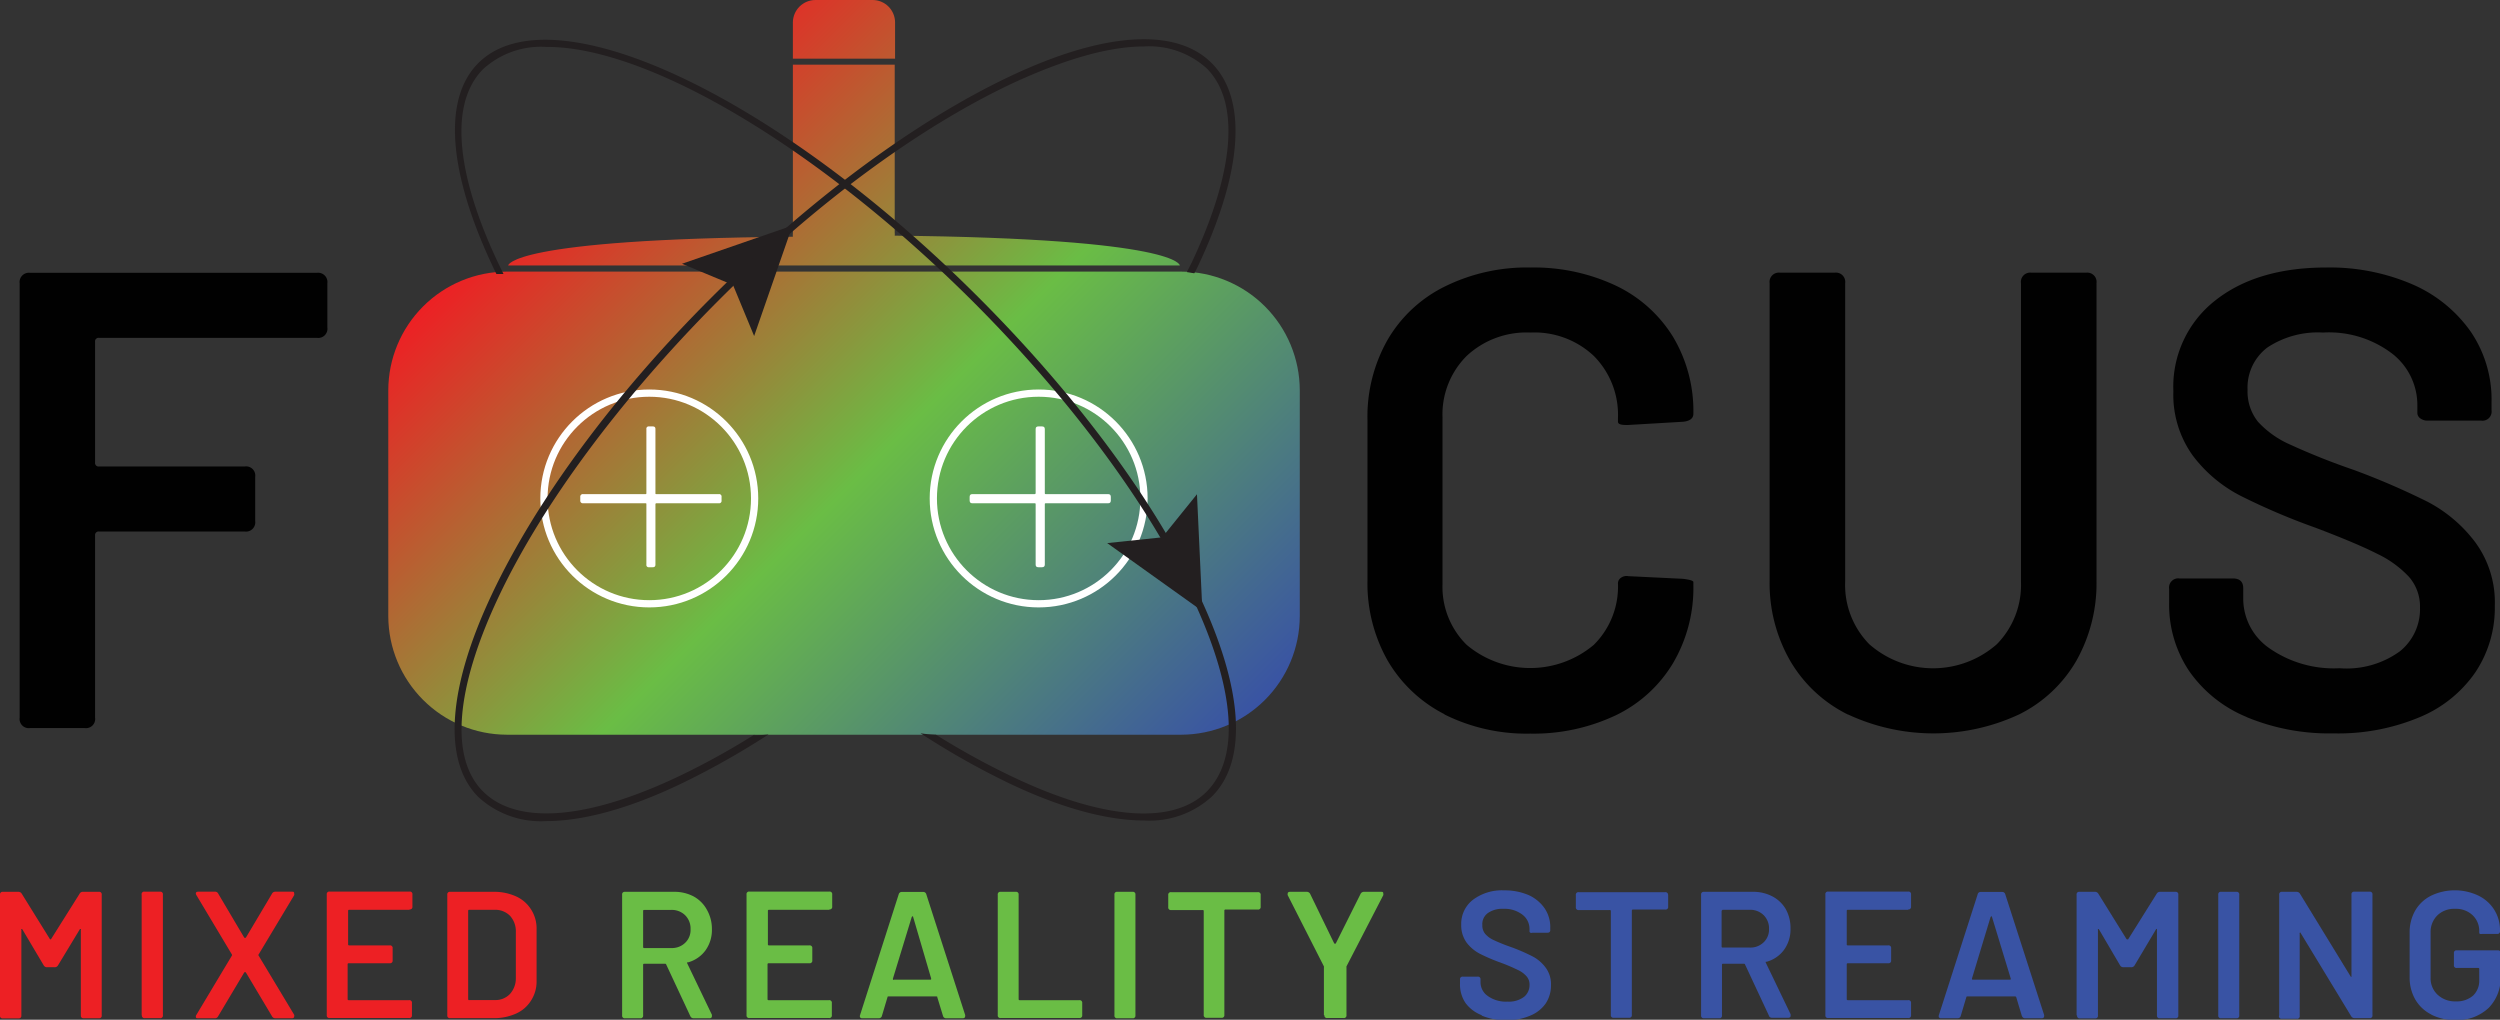 <svg id="Layer_1" data-name="Layer 1" xmlns="http://www.w3.org/2000/svg" xmlns:xlink="http://www.w3.org/1999/xlink" viewBox="0 0 207.19 84.51"><rect x="0" y="0" width="207.19" height="84.51" fill="#333333" stroke="none"/><defs><clipPath id="clip-path"><rect width="207.19" height="84.51" fill="none"/></clipPath><clipPath id="clip-path-2"><path d="M42,22.51a9.85,9.85,0,0,0-9.82,9.82V51.08A9.85,9.85,0,0,0,42,60.89H97.9a9.85,9.85,0,0,0,9.82-9.81V32.33a9.85,9.85,0,0,0-9.82-9.82ZM65.71,5.36v14a1.09,1.09,0,0,0,0,.26C42.13,19.81,42.14,22,42.11,22H97.78s0-2.23-23.63-2.47a1.09,1.09,0,0,0,0-.26V5.36ZM67.57,0a1.87,1.87,0,0,0-1.86,1.86v3h8.47v-3A1.86,1.86,0,0,0,72.32,0Z" fill="none"/></clipPath><linearGradient id="linear-gradient" y1="84.62" x2="1" y2="84.62" gradientTransform="matrix(0, 72.4, 72.4, 0, -6056.24, 2.21)" gradientUnits="userSpaceOnUse"><stop offset="0" stop-color="#ed2024"/><stop offset="0" stop-color="#ed2024"/><stop offset="0.49" stop-color="#6abd45"/><stop offset="1" stop-color="#3953a4"/><stop offset="1" stop-color="#3953a4"/></linearGradient></defs><g clip-path="url(#clip-path)"><path d="M26.27,28H8.21a.29.29,0,0,0-.33.33v10a.29.29,0,0,0,.33.33H20.28a.76.76,0,0,1,.87.86v3.66a.77.77,0,0,1-.87.87H8.21a.29.29,0,0,0-.33.32V59.48a.76.76,0,0,1-.86.86H2.49a.76.76,0,0,1-.86-.86v-36a.77.77,0,0,1,.86-.87H26.27a.77.77,0,0,1,.86.87v3.66a.76.76,0,0,1-.86.86" fill="#010101"/><path d="M119.71,59.19A11.48,11.48,0,0,1,115,54.74a13,13,0,0,1-1.67-6.63V34.79A12.9,12.9,0,0,1,115,28.16a11.23,11.23,0,0,1,4.75-4.42,15.36,15.36,0,0,1,7.11-1.57,15.94,15.94,0,0,1,7.07,1.51,11.22,11.22,0,0,1,4.74,4.26,12,12,0,0,1,1.67,6.36c0,.36-.27.58-.81.65l-4.58.27h-.22c-.43,0-.64-.09-.64-.27v-.32a6.91,6.91,0,0,0-2-5.13,7.18,7.18,0,0,0-5.26-1.94,7.26,7.26,0,0,0-5.28,1.94,6.85,6.85,0,0,0-2,5.13V48.38a6.74,6.74,0,0,0,2,5.06,8.18,8.18,0,0,0,10.54,0,6.79,6.79,0,0,0,2-5.09.56.56,0,0,1,.24-.46.8.8,0,0,1,.62-.14l4.53.22c.57.07.86.16.86.27v.27A12.28,12.28,0,0,1,138.63,55a11.16,11.16,0,0,1-4.74,4.29,15.94,15.94,0,0,1-7.07,1.51,15.24,15.24,0,0,1-7.11-1.59" fill="#010101"/><path d="M153.13,59.21a11.34,11.34,0,0,1-4.77-4.45,12.88,12.88,0,0,1-1.7-6.65V23.47a.77.77,0,0,1,.87-.87h4.52a.77.77,0,0,1,.87.87V48.21a7,7,0,0,0,2,5.18,8,8,0,0,0,10.57,0,7,7,0,0,0,2-5.18V23.47a.77.77,0,0,1,.87-.87h4.53a.77.77,0,0,1,.86.87V48.11a13.06,13.06,0,0,1-1.67,6.65,11.23,11.23,0,0,1-4.75,4.45,16.79,16.79,0,0,1-14.18,0" fill="#010101"/><path d="M186.21,59.43a10.81,10.81,0,0,1-4.77-3.8,9.85,9.85,0,0,1-1.67-5.69V48.81a.76.76,0,0,1,.86-.87h4.42c.57,0,.86.27.86.81v.86a5,5,0,0,0,2.19,4.13,9.34,9.34,0,0,0,5.79,1.64,7.52,7.52,0,0,0,5-1.4,4.47,4.47,0,0,0,1.67-3.61,3.75,3.75,0,0,0-.91-2.56A8.72,8.72,0,0,0,197,45.89q-1.69-.86-5.09-2.15a54.77,54.77,0,0,1-6.2-2.64,11.55,11.55,0,0,1-4-3.37,8.63,8.63,0,0,1-1.59-5.31,9.07,9.07,0,0,1,3.45-7.5c2.3-1.83,5.38-2.75,9.22-2.75a17.28,17.28,0,0,1,7.15,1.4,11.47,11.47,0,0,1,4.82,3.91,10,10,0,0,1,1.73,5.8V34a.76.76,0,0,1-.86.86h-4.43a1,1,0,0,1-.62-.19.56.56,0,0,1-.24-.46V33.6a5.39,5.39,0,0,0-2.07-4.28,8.65,8.65,0,0,0-5.75-1.76,7.59,7.59,0,0,0-4.61,1.24,4.16,4.16,0,0,0-1.64,3.51,4,4,0,0,0,.86,2.64,7.9,7.9,0,0,0,2.59,1.86,57,57,0,0,0,5.34,2.13,61.28,61.28,0,0,1,6.12,2.64,11.77,11.77,0,0,1,3.93,3.32,8.41,8.41,0,0,1,1.65,5.31,9.61,9.61,0,0,1-1.62,5.52,10.46,10.46,0,0,1-4.64,3.72,17.45,17.45,0,0,1-7.11,1.33,17.86,17.86,0,0,1-7.2-1.35" fill="#010101"/></g><g clip-path="url(#clip-path-2)"><rect x="21.71" y="-17.79" width="96.47" height="96.47" transform="translate(-1.04 58.38) rotate(-45)" fill="url(#linear-gradient)"/></g><g clip-path="url(#clip-path)"><path d="M0,84.15v-10a.21.21,0,0,1,.24-.24H1.51a.32.32,0,0,1,.3.17l2.34,3.77s0,0,.07,0,0,0,0,0l2.37-3.77a.3.3,0,0,1,.29-.17H8.19a.21.21,0,0,1,.24.24v10a.21.21,0,0,1-.24.24H6.93c-.16,0-.23-.08-.23-.24V77.06a.07.07,0,0,0,0-.07s0,0-.07,0L4.81,80a.31.31,0,0,1-.3.16H3.92a.31.31,0,0,1-.3-.16L1.84,77s0,0-.07,0,0,0,0,.07v7.09a.21.21,0,0,1-.24.24H.24A.21.21,0,0,1,0,84.15" fill="#ed2024"/><path d="M11.74,84.15v-10A.21.21,0,0,1,12,73.9h1.26a.21.21,0,0,1,.24.24v10a.21.21,0,0,1-.24.24H12a.21.21,0,0,1-.24-.24" fill="#ed2024"/><path d="M16.23,84.24a.24.24,0,0,1,.05-.14l2.93-4.89a.09.09,0,0,0,0-.12l-2.93-4.9a.3.3,0,0,1-.05-.14c0-.1.07-.15.2-.15h1.38a.28.28,0,0,1,.28.17l2.16,3.65s0,0,.07,0,0,0,.05,0l2.17-3.65a.3.3,0,0,1,.28-.17h1.37c.13,0,.19,0,.19.15a.27.27,0,0,1,0,.14l-2.94,4.9a.09.09,0,0,0,0,.12l2.94,4.89a.23.23,0,0,1,0,.14c0,.1-.06.15-.19.15H22.82a.3.3,0,0,1-.28-.17l-2.17-3.64a.05.05,0,0,0-.05,0,.08.08,0,0,0-.07,0l-2.17,3.64a.29.29,0,0,1-.29.17H16.43c-.13,0-.2,0-.2-.15" fill="#ed2024"/><path d="M33.94,75.4h-5a.08.08,0,0,0-.09.09v2.77a.08.08,0,0,0,.09.09h3.36a.21.21,0,0,1,.24.24v1a.21.21,0,0,1-.24.24H28.9a.08.08,0,0,0-.09.09V82.8a.08.08,0,0,0,.09.09h5a.21.21,0,0,1,.24.24v1a.21.21,0,0,1-.24.24H27.32a.21.21,0,0,1-.24-.24v-10a.21.21,0,0,1,.24-.24h6.62a.21.21,0,0,1,.24.24v1a.21.21,0,0,1-.24.24" fill="#ed2024"/><path d="M37.07,84.15v-10a.21.21,0,0,1,.24-.24H40.9a4.4,4.4,0,0,1,1.87.38A2.86,2.86,0,0,1,44,75.35,2.92,2.92,0,0,1,44.47,77v4.35A2.9,2.9,0,0,1,44,82.94,2.8,2.8,0,0,1,42.77,84a4.4,4.4,0,0,1-1.87.38H37.31a.21.21,0,0,1-.24-.24m1.82-1.26H41a1.65,1.65,0,0,0,1.26-.5,1.91,1.91,0,0,0,.49-1.34V77.26a1.9,1.9,0,0,0-.48-1.36A1.72,1.72,0,0,0,41,75.4H38.89a.08.08,0,0,0-.09.09V82.8a.08.08,0,0,0,.09.09" fill="#ed2024"/><path d="M57.21,84.21l-2-4.28s0-.06-.11-.06H53.39a.08.08,0,0,0-.09.09v4.19a.21.21,0,0,1-.24.24H51.8a.21.21,0,0,1-.24-.24v-10a.21.21,0,0,1,.24-.24h4.06a3.4,3.4,0,0,1,1.62.38,2.76,2.76,0,0,1,1.09,1.08A3.21,3.21,0,0,1,59,77a2.89,2.89,0,0,1-.53,1.76,2.67,2.67,0,0,1-1.46,1,.1.1,0,0,0-.06,0,.06.06,0,0,0,0,.07L59,84.1l0,.12c0,.11-.07.17-.21.17H57.49a.28.28,0,0,1-.28-.18M53.3,75.48v3a.08.08,0,0,0,.09.09h2.23a1.57,1.57,0,0,0,1.16-.43A1.46,1.46,0,0,0,57.23,77a1.54,1.54,0,0,0-.45-1.15,1.58,1.58,0,0,0-1.16-.44H53.39a.08.08,0,0,0-.09.09" fill="#6abd45"/><path d="M68.73,75.4h-5a.08.08,0,0,0-.09.09v2.77a.08.08,0,0,0,.09.09h3.35a.21.21,0,0,1,.24.24v1a.21.21,0,0,1-.24.24H63.7a.08.08,0,0,0-.09.09V82.8a.08.08,0,0,0,.09.09h5a.21.21,0,0,1,.24.24v1a.21.21,0,0,1-.24.24H62.11a.21.21,0,0,1-.24-.24v-10a.21.21,0,0,1,.24-.24h6.62a.21.21,0,0,1,.24.24v1a.21.21,0,0,1-.24.24" fill="#6abd45"/><path d="M78.15,84.19l-.47-1.54c0-.05,0-.07-.1-.07H73.65c-.06,0-.09,0-.1.07l-.46,1.54a.26.26,0,0,1-.27.2H71.45a.2.2,0,0,1-.17-.08.24.24,0,0,1,0-.19l3.2-10a.26.26,0,0,1,.27-.2h1.75a.26.26,0,0,1,.27.2l3.22,10a.2.2,0,0,1,0,.09q0,.18-.21.18H78.42a.26.26,0,0,1-.27-.2m-4.06-3h3c.06,0,.09,0,.08-.1L75.68,76s0-.06-.06-.06,0,0-.06.06L74,81.11c0,.07,0,.1.08.1" fill="#6abd45"/><path d="M82.69,84.15v-10a.21.21,0,0,1,.24-.24h1.25a.21.21,0,0,1,.24.24V82.8a.08.08,0,0,0,.09.09h4.95a.21.21,0,0,1,.23.24v1a.21.21,0,0,1-.23.24H82.93a.21.21,0,0,1-.24-.24" fill="#6abd45"/><path d="M92.36,84.15v-10a.21.21,0,0,1,.24-.24h1.26a.21.21,0,0,1,.24.24v10a.21.21,0,0,1-.24.24H92.6a.21.21,0,0,1-.24-.24" fill="#6abd45"/><path d="M104.48,74.14v1a.21.21,0,0,1-.24.24h-2.68a.08.08,0,0,0-.09.09v8.64a.21.21,0,0,1-.24.24H100a.21.21,0,0,1-.24-.24V75.51a.08.08,0,0,0-.09-.09H97.06a.21.21,0,0,1-.24-.24v-1a.21.21,0,0,1,.24-.24h7.18a.21.21,0,0,1,.24.24" fill="#6abd45"/><path d="M109.72,84.13V80.2a.26.26,0,0,0,0-.11l-3-5.9a.27.27,0,0,1,0-.14c0-.09.07-.14.21-.14h1.36a.31.31,0,0,1,.29.17l2,4.12s0,0,.06,0a.06.06,0,0,0,.06,0l2.06-4.12a.31.31,0,0,1,.29-.17h1.38c.14,0,.21,0,.21.14a.3.3,0,0,1,0,.14l-3.05,5.9a.62.62,0,0,0,0,.11v3.93a.21.21,0,0,1-.24.24H110a.21.21,0,0,1-.24-.24" fill="#6abd45"/><path d="M122.79,84.13a3,3,0,0,1-1.33-1A2.74,2.74,0,0,1,121,81.5v-.32a.21.21,0,0,1,.24-.24h1.22a.21.21,0,0,1,.24.23v.24a1.38,1.38,0,0,0,.61,1.14,2.57,2.57,0,0,0,1.61.46,2.1,2.1,0,0,0,1.38-.39,1.24,1.24,0,0,0,.46-1,1,1,0,0,0-.25-.71,2.12,2.12,0,0,0-.73-.53,14.77,14.77,0,0,0-1.41-.6,14.87,14.87,0,0,1-1.73-.74,3.29,3.29,0,0,1-1.1-.93,2.45,2.45,0,0,1-.44-1.48,2.51,2.51,0,0,1,1-2.08,4,4,0,0,1,2.56-.76,5,5,0,0,1,2,.38A3.23,3.23,0,0,1,128,75.26a2.76,2.76,0,0,1,.48,1.61v.2c0,.16-.08.23-.24.23H127a.23.23,0,0,1-.17,0,.13.13,0,0,1-.07-.12V77a1.48,1.48,0,0,0-.58-1.19,2.42,2.42,0,0,0-1.59-.49,2.07,2.07,0,0,0-1.28.35,1.13,1.13,0,0,0-.46,1,1.07,1.07,0,0,0,.24.73,2.09,2.09,0,0,0,.72.52,14.89,14.89,0,0,0,1.48.59,16.19,16.19,0,0,1,1.7.74,3.19,3.19,0,0,1,1.09.92,2.29,2.29,0,0,1,.46,1.47,2.7,2.7,0,0,1-.45,1.54,2.91,2.91,0,0,1-1.29,1,4.81,4.81,0,0,1-2,.37,5,5,0,0,1-2-.38" fill="#3953a4"/><path d="M138.25,74.14v1a.21.21,0,0,1-.24.24h-2.68a.08.08,0,0,0-.09.09v8.64a.21.21,0,0,1-.24.24h-1.26a.21.21,0,0,1-.24-.24V75.51a.08.08,0,0,0-.09-.09h-2.57a.21.21,0,0,1-.24-.24v-1a.21.21,0,0,1,.24-.24H138a.21.21,0,0,1,.24.24" fill="#3953a4"/><path d="M146.62,84.21l-2-4.28s0-.06-.11-.06H142.8a.08.08,0,0,0-.09.09v4.19a.21.21,0,0,1-.24.24h-1.26a.21.21,0,0,1-.23-.24v-10a.21.21,0,0,1,.23-.24h4.06a3.4,3.4,0,0,1,1.62.38A2.76,2.76,0,0,1,148,75.35a3.21,3.21,0,0,1,.39,1.6,2.89,2.89,0,0,1-.53,1.76,2.67,2.67,0,0,1-1.46,1,.1.1,0,0,0-.06,0,.06.06,0,0,0,0,.07l2.06,4.28,0,.12c0,.11-.07.17-.21.17h-1.31a.29.29,0,0,1-.29-.18m-3.91-8.73v3a.08.08,0,0,0,.09.09H145a1.57,1.57,0,0,0,1.16-.43,1.46,1.46,0,0,0,.45-1.11,1.54,1.54,0,0,0-.45-1.15,1.58,1.58,0,0,0-1.16-.44H142.8a.08.08,0,0,0-.09.09" fill="#3953a4"/><path d="M158.14,75.4h-5a.08.08,0,0,0-.09.09v2.77a.08.08,0,0,0,.09.09h3.35a.21.21,0,0,1,.24.24v1a.21.21,0,0,1-.24.24h-3.35a.08.08,0,0,0-.09.09V82.8a.08.08,0,0,0,.09.09h5a.21.21,0,0,1,.24.24v1a.21.21,0,0,1-.24.24h-6.62a.21.21,0,0,1-.24-.24v-10a.21.21,0,0,1,.24-.24h6.62a.21.21,0,0,1,.24.24v1a.21.21,0,0,1-.24.24" fill="#3953a4"/><path d="M167.56,84.19l-.46-1.54a.1.1,0,0,0-.11-.07h-3.92c-.06,0-.1,0-.11.07l-.46,1.54a.26.26,0,0,1-.27.2h-1.37a.2.2,0,0,1-.17-.08.24.24,0,0,1,0-.19l3.21-10a.25.25,0,0,1,.26-.2h1.76a.26.26,0,0,1,.27.2l3.22,10a.22.22,0,0,1,0,.09q0,.18-.21.18h-1.36a.26.26,0,0,1-.27-.2m-4.06-3h3.06c.06,0,.08,0,.07-.1L165.09,76s0-.06-.05-.06,0,0-.07.06l-1.54,5.09c0,.07,0,.1.07.1" fill="#3953a4"/><path d="M172.1,84.15v-10a.21.21,0,0,1,.24-.24h1.27a.32.32,0,0,1,.3.17l2.34,3.77s0,0,.06,0a.06.06,0,0,0,.06,0l2.36-3.77a.32.32,0,0,1,.3-.17h1.26a.21.21,0,0,1,.24.24v10a.21.21,0,0,1-.24.24H179a.21.21,0,0,1-.24-.24V77.06s0-.06,0-.07,0,0-.06,0L176.91,80a.31.31,0,0,1-.3.16H176a.31.31,0,0,1-.3-.16L173.94,77s0,0-.07,0a.07.07,0,0,0,0,.07v7.09a.21.21,0,0,1-.23.24h-1.26a.21.21,0,0,1-.24-.24" fill="#3953a4"/><path d="M183.84,84.15v-10a.21.21,0,0,1,.24-.24h1.26a.21.21,0,0,1,.24.24v10a.21.21,0,0,1-.24.24h-1.26a.21.21,0,0,1-.24-.24" fill="#3953a4"/><path d="M188.89,84.15v-10a.21.21,0,0,1,.24-.24h1.19a.32.32,0,0,1,.3.17l4.2,6.86s0,0,.06,0,0,0,0-.07V74.14a.21.21,0,0,1,.24-.24h1.26a.21.21,0,0,1,.24.24v10a.21.21,0,0,1-.24.24h-1.23a.32.32,0,0,1-.3-.17l-4.19-6.9s0-.06-.07,0a.09.09,0,0,0,0,.08l0,6.8a.21.21,0,0,1-.24.24h-1.24a.21.21,0,0,1-.24-.24" fill="#3953a4"/><path d="M201.48,84.07a3.19,3.19,0,0,1-1.32-1.25A3.67,3.67,0,0,1,199.7,81V77.33a3.64,3.64,0,0,1,.46-1.86,3.16,3.16,0,0,1,1.32-1.24,4.56,4.56,0,0,1,3.93,0,3.2,3.2,0,0,1,1.31,1.18,3.16,3.16,0,0,1,.47,1.69v.06a.21.21,0,0,1-.24.24H205.7a.43.43,0,0,1-.17,0,.12.12,0,0,1-.06-.1v-.12a1.78,1.78,0,0,0-.55-1.33,2,2,0,0,0-1.46-.53,2,2,0,0,0-1.47.55,1.93,1.93,0,0,0-.55,1.44V81a1.86,1.86,0,0,0,.58,1.44,2.1,2.1,0,0,0,1.51.55,2.06,2.06,0,0,0,1.42-.47,1.7,1.7,0,0,0,.52-1.3v-.91a.08.08,0,0,0-.09-.09h-1.77a.21.21,0,0,1-.24-.24V79a.21.21,0,0,1,.24-.24H207a.21.21,0,0,1,.24.24v1.86a3.53,3.53,0,0,1-1,2.68,3.8,3.8,0,0,1-2.72,1,4.31,4.31,0,0,1-2-.44" fill="#3953a4"/><path d="M92.06,41.18v.3c0,.15-.07.23-.22.23H86.67c-.06,0-.08,0-.08.08v5c0,.15-.08.22-.23.22h-.3c-.16,0-.23-.07-.23-.22v-5c0-.06,0-.08-.08-.08H80.58c-.15,0-.22-.08-.22-.23v-.3c0-.15.07-.23.22-.23h5.17s.08,0,.08-.08V35.56c0-.15.07-.22.23-.22h.3c.15,0,.23.07.23.22v5.31c0,.06,0,.08.08.08h5.17c.15,0,.22.08.22.23" fill="#fff"/><circle cx="86.08" cy="41.31" r="8.73" fill="none" stroke="#fff" stroke-miterlimit="10" stroke-width="0.6"/><path d="M59.8,41.18v.3a.2.2,0,0,1-.22.23H54.4s-.08,0-.08.08v5c0,.15-.07.22-.23.22h-.3a.19.19,0,0,1-.22-.22v-5c0-.06,0-.08-.09-.08H48.32a.21.21,0,0,1-.23-.23v-.3a.21.21,0,0,1,.23-.23h5.16c.06,0,.09,0,.09-.08V35.56a.19.19,0,0,1,.22-.22h.3c.16,0,.23.07.23.22v5.31c0,.06,0,.08.08.08h5.18a.2.2,0,0,1,.22.23" fill="#fff"/><circle cx="53.81" cy="41.31" r="8.73" fill="none" stroke="#fff" stroke-miterlimit="10" stroke-width="0.6"/><polygon points="62.5 27.85 60.75 23.62 56.52 21.86 65.68 18.69 62.5 27.85" fill="#231f20"/><polygon points="91.76 45.01 96.32 44.53 99.2 40.96 99.65 50.65 91.76 45.01" fill="#231f20"/><path d="M99.31,49.22c-3.67-7.78-10.15-16.51-18.24-24.6C64.3,7.85,45.72-.84,39.64,5.23c-3.14,3.15-2.33,9.63,1.5,17.48l.5,0h.09c-3.82-7.69-4.69-14-1.67-17a7.11,7.11,0,0,1,5.23-1.82C53.52,3.84,67.6,12,80.64,25c8,8,14.48,16.72,18.13,24.43s4,13.36,1.26,16.15S91.5,68,83.88,64.36a62.63,62.63,0,0,1-6.31-3.47,10.3,10.3,0,0,1-1.28-.12,65.13,65.13,0,0,0,7.33,4.14C88,67,91.81,68,94.83,68a7.65,7.65,0,0,0,5.62-2c3-3,2.58-9-1.14-16.83" fill="#231f20"/><path d="M62.51,60.89a61.63,61.63,0,0,1-6.3,3.47c-7.62,3.61-13.36,4-16.15,1.26s-2.34-8.52,1.26-16.15S51.41,33.08,59.45,25,76.16,10.56,83.88,6.92c4.32-2,8-3.07,10.94-3.07A7.1,7.1,0,0,1,100,5.66c2.79,2.79,2.34,8.53-1.26,16.15l-.38.74.62.1c.1-.19.21-.39.3-.59,3.72-7.86,4.12-13.84,1.14-16.83s-9-2.58-16.83,1.15S67.11,16.53,59,24.62,44.46,41.44,40.78,49.22s-4.12,13.84-1.14,16.83a7.65,7.65,0,0,0,5.62,2c3,0,6.82-1,11.21-3.11a66.26,66.26,0,0,0,7.22-4.07,9.16,9.16,0,0,1-1.06.06h-.12" fill="#231f20"/></g></svg>